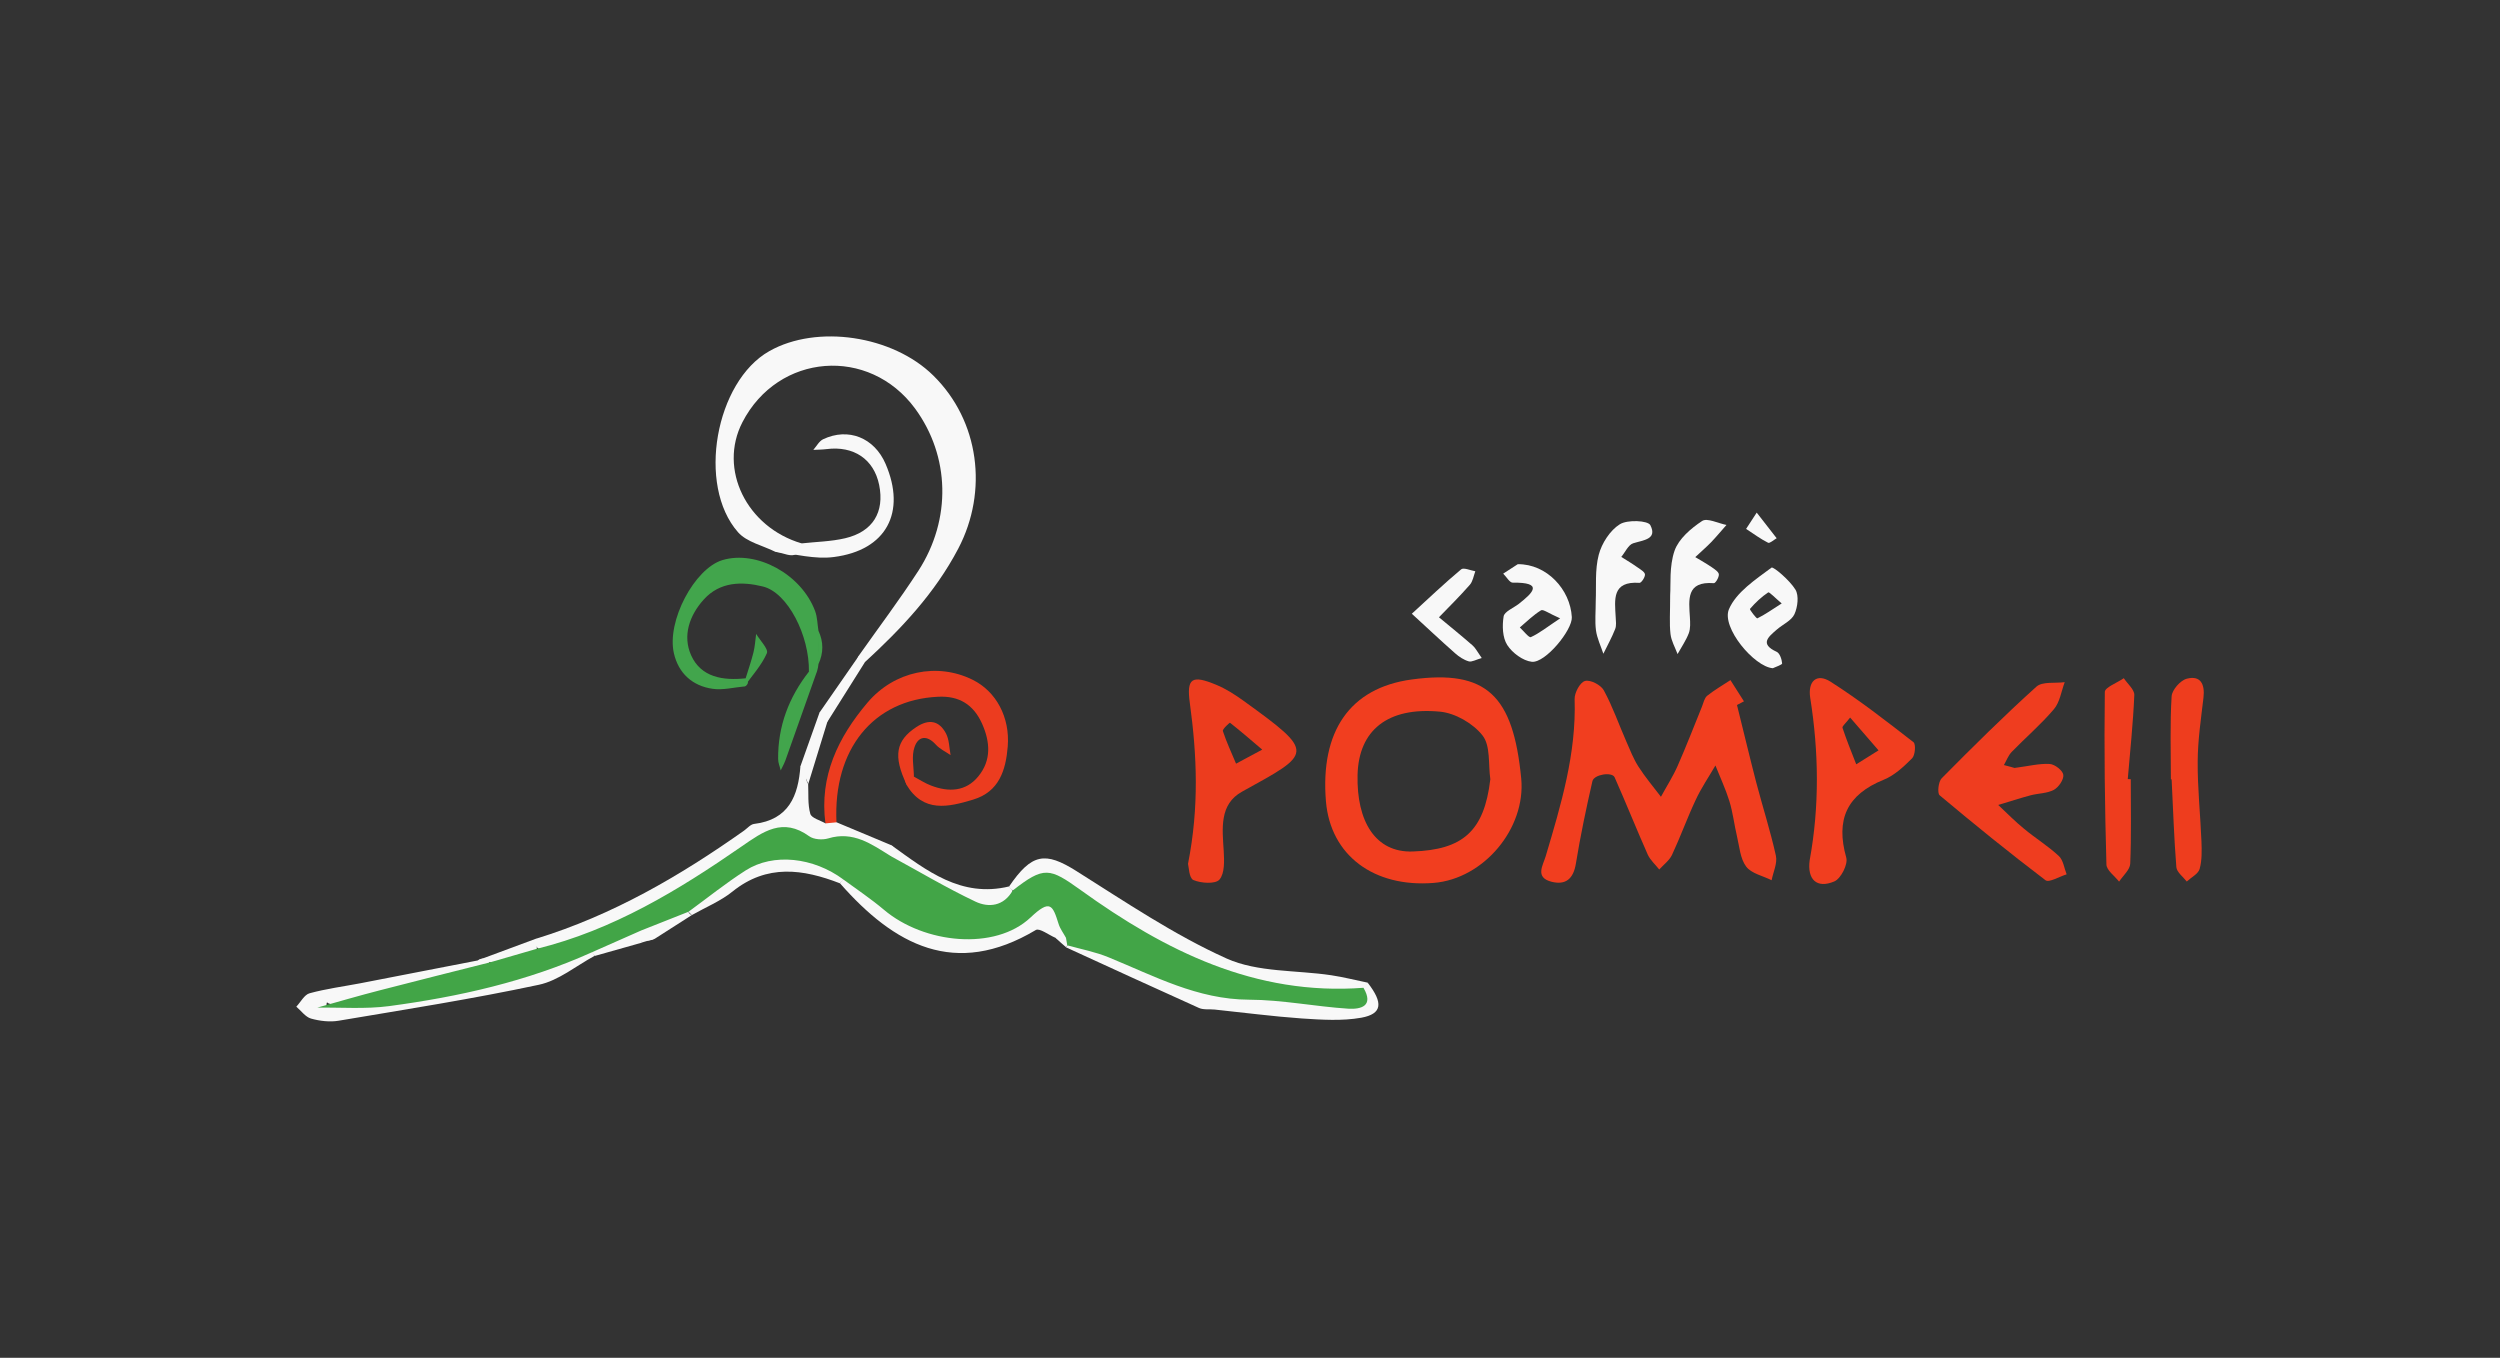 <?xml version="1.0" encoding="utf-8"?>
<!-- Generator: Adobe Illustrator 19.2.1, SVG Export Plug-In . SVG Version: 6.00 Build 0)  -->
<svg version="1.1" id="Layer_1" xmlns="http://www.w3.org/2000/svg" xmlns:xlink="http://www.w3.org/1999/xlink" x="0px" y="0px"
	 viewBox="0 0 2331.2 1266.1" style="enable-background:new 0 0 2331.2 1266.1;" xml:space="preserve">
<rect x="0" y="0" width="2331.2" height="1266.1" fill="#333333" stroke="none"/>
<style type="text/css">
	.st0{fill-rule:evenodd;clip-rule:evenodd;fill:#FCFCFC;}
	.st1{fill:#F13E1F;}
	.st2{fill:#F8F8F8;}
	.st3{fill:#EF3D1F;}
	.st4{fill:#EC3C1F;}
	.st5{fill:#42A54C;}
	.st6{fill:#EE3D1E;}
	.st7{fill:#2B6F33;}
	.st8{fill:#EC3C1E;}
	.st9{fill:#42A547;}
</style>
<path class="st0" d="M1021,568.5C1021,568.5,1021,568.6,1021,568.5C1021,568.6,1021,568.5,1021,568.5z"/>
<g>
	<path class="st1" d="M1619.7,657.4c6,24,11.7,48.1,17.9,72c6,22.9,13.3,45.5,18.4,68.6c1.5,7-2.5,15.1-4,22.8
		c-8.1-4.1-18.8-6.2-23.7-12.7c-5.6-7.4-6.3-18.6-8.6-28.3c-2.6-10.9-3.8-22.2-7.1-32.8c-3.5-11.3-8.6-22.1-13-33.2
		c-6.2,10.7-13.2,20.9-18.4,32.1c-7.9,16.8-14.2,34.4-22.1,51.3c-2.5,5.2-7.8,9.1-11.9,13.6c-3.6-4.6-8.3-8.7-10.7-13.9
		c-10.6-23.9-20.3-48.2-30.9-72.1c-2.4-5.3-19.2-2.7-20.7,3.6c-5.8,25.4-11.2,51-15.4,76.8c-2.3,14.3-9.5,20.4-22.8,17
		c-15.7-4-7.8-15.4-5.3-24c14.2-47.8,28.6-95.5,26.9-146.3c-0.2-5.9,5.1-15.7,9.7-16.9c4.9-1.4,14.8,3.7,17.5,8.7
		c8.3,15.2,14,31.8,21,47.7c3.5,8,6.7,16.3,11.4,23.6c6.3,9.8,13.8,18.7,20.9,28c5.2-9.6,11.2-18.9,15.6-28.9
		c8-18.2,15.2-36.8,22.7-55.3c1.4-3.5,2.2-7.9,4.8-10c6.8-5.4,14.4-9.8,21.7-14.6c4.2,6.6,8.4,13.2,12.6,19.8
		C1624.1,655.1,1621.9,656.2,1619.7,657.4"/>
	<path class="st2" d="M723.1,514.6c-11.8-5.9-26.8-9.1-34.9-18.3c-38.6-43.8-21-140.6,29.2-168.9c44.4-25.1,114.9-14.6,152.8,22.7
		c43.1,42.3,51.4,107.9,23.4,161.4c-21.9,41.8-53.3,74.9-87.4,106.2c-5.7,1.5-9.3,1.1-5.6-6c18.7-26.5,38.2-52.4,55.8-79.5
		c31.1-48.2,29.3-106.9-3-151.1c-42.9-58.5-127.8-51.9-161.1,12.6c-22.6,43.8,3.9,97.9,55.2,113
		C744.4,524.8,732.4,515.4,723.1,514.6"/>
	<path class="st3" d="M1878.5,716.1c13.2-1.7,23.1-4.3,32.9-3.7c4.7,0.3,12.1,6.1,12.6,10.1c0.6,4.3-4.3,11.6-8.8,14
		c-6.3,3.4-14.5,3.2-21.7,5.1c-10.1,2.7-20.1,6-30.2,9c8,7.5,15.7,15.4,24.2,22.3c10.5,8.7,22.3,16,32.3,25.3
		c4.2,3.9,5,11.3,7.3,17.1c-6.7,2-16.4,8-19.7,5.5c-33.6-25.5-66.4-52.1-98.7-79.2c-2.4-2-1.2-12.8,1.9-15.9
		c28.8-29.1,57.9-58,88.3-85.4c5.5-5,17.4-3,26.4-4.2c-3.2,8.5-4.5,18.6-10,25.1c-12,14.2-26.4,26.5-39.4,39.9
		c-3.2,3.3-4.9,8.1-7.3,12.3C1873,714.5,1877.2,715.7,1878.5,716.1"/>
	<path class="st4" d="M852.2,724.2c5.4,2.9,10.6,6.3,16.2,8.4c16.3,6.2,32.3,5.6,43.9-8.7c12.2-14.9,11.1-31.9,3.5-49
		c-8-17.8-21.2-26.2-41.1-25.2c-60.4,2.8-97.9,48.9-94.7,117.1c-3.1,3.8-6.5,4.1-10.3,1c-5.8-44.1,11.9-80.3,39.2-112.6
		c25-29.5,65.1-37.7,98.1-21.3c21.9,10.8,34.9,35,32.7,62.2c-1.8,22.1-8,42.2-32.2,49.5c-23.2,7-46.6,12.6-62.4-14.1
		C842,723.6,845.6,722.5,852.2,724.2"/>
	<path class="st5" d="M694.1,640.1c-9.9,0.9-20.1,3.6-29.6,2.2c-18.8-2.7-31.8-14.4-36.1-33.1c-6.9-30,19.2-79,45.2-86.9
		c31.9-9.6,73.8,13.2,86.5,47.6c2.1,5.7,2.1,12.2,3.1,18.3c4.8,10.3,4.8,20.7,0,31c-0.2,2.2-0.6,4.4-1.3,6.6
		c-2.3,3.2-4.9,3.6-7.6,0.5c0.6-33.5-19.7-73.7-42.9-79.4c-19.4-4.8-40.1-4.7-55.3,12.3c-13.3,14.8-19.7,33.7-11.7,51.7
		c9.2,20.7,29.8,23.9,50.9,21.6c2.1,2.1,2.6,3.9,1.6,5.5C696,639.4,695,640.1,694.1,640.1"/>
	<path class="st2" d="M554.5,891.3c-17.3,9.3-33.6,23.1-52.1,27c-61.8,13.2-124.3,23-186.6,33.5c-8.3,1.4-17.6,0.3-25.8-2
		c-5.2-1.5-9.2-7.3-13.7-11.1c4.1-4.3,7.5-11.2,12.4-12.5c15.4-4.2,31.4-6.3,47.2-9.3c36.5-7,73.1-14.2,109.6-21.3
		c3.9-2.7,7.5-2.3,10.8,1c-0.4,12.8-10.6,16.8-19.9,19c-41,9.8-82.5,17.2-124.7,20.6c-2.6,0.2-4.8,0.3-6.8-1.6c-0.9,2-0.4,4.4,1,4.1
		c2.4-0.4,4.6-2,7.1-2.3c49.4-5.1,98.2-13.3,146.3-26.4c28.8-7.9,55.6-22.4,85.8-25.6C549.3,885.1,552.5,887.4,554.5,891.3"/>
	<path class="st2" d="M769.8,767.8c3.4-0.3,6.9-0.6,10.3-1l51.4,21.5c3.1,3.1,3.4,6.4,1,10c-27,0.8-53.2-6.4-79-11.7
		c-23.3-4.7-40.3-0.9-59,11.2c-46.7,30.2-91.7,63.7-146,80.2c-15.1,4.6-29.5,14.3-46.4,6.6c-2.3-1.7-3.4-3.7-3.1-5.9
		c0.2-2.3,0.7-3.5,1.3-3.5C570.9,853.5,634,816.9,694,774.4c3-2.2,5.9-5.7,9.2-6.1c32.3-3.9,41.2-26.1,43.2-54.1
		c7.7,3.4,3.3,11.9,7.2,16.8c0.4,9.4-0.5,19.1,2,27.9C756.8,762.9,764.8,764.9,769.8,767.8"/>
	<path class="st6" d="M1986.9,726.6c0,26.3,0.6,52.5-0.5,78.7c-0.2,5.7-6.7,11.2-10.4,16.8c-4.1-5.3-11.6-10.5-11.8-15.9
		c-1.5-53.7-2.2-107.4-1.5-161c0.1-4.3,11.6-8.5,17.7-12.8c3.4,5.2,10,10.6,9.8,15.7c-1.1,26.2-3.9,52.2-6.1,78.4
		C1985.1,726.5,1986,726.6,1986.9,726.6"/>
	<path class="st6" d="M2024.3,726.7c0-25.9-0.9-51.8,0.7-77.5c0.4-5.9,8.2-14.8,14.1-16.3c13.1-3.4,17,5.3,15.6,17.6
		c-2.3,19.7-5.3,39.6-5.4,59.4c-0.2,24.8,2.5,49.7,3.5,74.5c0.3,8.6,0.6,17.7-1.7,25.9c-1.3,4.6-7.8,7.8-12,11.7
		c-3.4-4.4-9.3-8.7-9.7-13.4c-2.2-27.2-3-54.5-4.4-81.8C2024.8,726.6,2024.5,726.7,2024.3,726.7"/>
	<path class="st2" d="M940.9,826.7c21.2-31.1,33.7-32.7,62.6-14.6c45.8,28.8,91.2,59.6,140.3,81.7c29,13,64.9,10.7,97.6,15.6
		c11.4,1.7,22.6,4.6,33.9,6.9c-1.2,3.9-3.7,6.6-7.4,8.3c-75.8,15.1-141.6-13.1-205.6-48.4c-18.5-10.2-37.8-19.7-53.7-33.7
		c-17.8-15.6-36.4-19.9-58.2-11.3C946.4,831.8,943.2,830.2,940.9,826.7"/>
	<path class="st2" d="M1275.3,916.3c14.7,18.9,13.7,29.1-5.9,32.7c-18,3.2-37,1.9-55.5,0.7c-27.1-1.9-54.2-5.5-81.2-8.3
		c-4.9-0.5-10.5,0.4-14.7-1.5c-41.4-18.6-82.6-37.6-123.9-56.5c1.1-1.6,2.2-3.1,3.2-4.7c29.7-8.4,52.4,10.3,76.8,20.7
		c57.2,24.2,118,26,178.3,31c7.7,0.6,14.8-1.8,18.8-9.4C1272.7,919.5,1274.1,918,1275.3,916.3"/>
	<path class="st2" d="M1488,560.1c0.6-13.2-0.9-28.7,2.8-42.8c2.8-10.7,10.5-22.7,19.6-28.4c7.1-4.5,26.3-3.6,28.5,0.8
		c6.8,13.3-6.6,13.9-16,16.9c-4.6,1.5-7.4,8.3-11.1,12.7c5.1,3.2,10.3,6.3,15.2,9.8c2.7,1.9,6.7,4.2,6.9,6.5c0.2,2.6-3.4,8-5.1,7.9
		c-25.9-1.8-23.1,15.6-22.2,32c0.2,3.7,0.8,7.8-0.5,11.1c-3.1,7.9-7.3,15.4-11,23c-2.4-7.3-5.9-14.4-6.9-21.9
		C1487.1,579.3,1488,570.5,1488,560.1"/>
	<path class="st2" d="M1557.4,554.7c0.7-9.4-1-26.5,4.1-41.2c3.9-11.1,15.3-20.8,25.7-27.7c4.7-3.1,14.9,2.2,22.7,3.7
		c-4.8,5.4-9.4,11-14.4,16.2c-4.7,4.8-9.8,9.2-14.7,13.8c5.2,3.1,10.5,6.1,15.5,9.5c2.6,1.8,6.4,4.3,6.5,6.6
		c0.2,2.8-3.2,8.4-4.7,8.2c-25.9-2-23.3,15.3-22.3,31.9c0.3,4.9,0.6,10.3-1,14.7c-2.6,6.8-6.9,13-10.5,19.5
		c-2.3-6.2-5.9-12.3-6.6-18.8C1556.6,581.4,1557.4,571.4,1557.4,554.7"/>
	<path class="st2" d="M984.2,874.5c-6.2-2.6-14.8-9.3-18.3-7.3c-75.4,45-132,14-182.6-43.5c1.8-3.5,4.7-5.6,8.5-6.4
		c15.3,0,24,11.6,34.5,20c40.2,32.6,83,36.3,127.8,11.1c31.1-17.5,37.5-13.3,41,27.3C991.3,876.4,987.7,876,984.2,874.5"/>
	<path class="st2" d="M723.1,514.6c8.1-2.6,16.3-5.3,24.4-7.9c13.5-1.5,27.4-1.7,40.6-4.8c25.9-6.1,36.8-24.4,31.7-49.7
		c-4.9-24-23.7-36.7-49.2-33.4c-4,0.5-8.2,0.5-12.2,0.7c3-3.4,5.4-8.1,9.1-9.9c23.6-11.2,47.8-1.4,58.3,23
		c19.4,45.1,0.8,80.5-48.2,86.8C759.9,521.8,741.3,516.5,723.1,514.6"/>
	<path class="st2" d="M1381.7,613.6c-5.4,1.5-9.2,3.9-12.1,3.1c-4.6-1.3-9.1-4.3-12.7-7.5c-13.7-12.1-27-24.6-40.4-36.9
		c15.2-13.9,30.2-28.2,46-41.4c2.3-1.9,8.7,1,13.2,1.8c-1.6,4.3-2.3,9.4-5.1,12.6c-9.2,10.5-19.1,20.3-28.8,30.3
		c10.5,8.7,21.1,17.3,31.3,26.2C1375.8,604.1,1377.4,607.5,1381.7,613.6"/>
	<path class="st2" d="M783.3,823.7c-34.6-13.4-68.1-18.2-100.2,7.6c-11.3,9.1-25.3,14.8-38,22c-1.4-1.4-2.9-2.8-4.3-4.2
		c23.6-47.4,90.5-70.7,134.7-46.8c6.9,3.7,11.3,9.3,10.9,17.7C785.3,821.2,784.3,822.4,783.3,823.7"/>
	<path class="st2" d="M830.3,798c0.4-3.2,0.7-6.4,1.1-9.7c32.7,23.5,64.8,49.1,109.5,38.3c1.1,1.2,2.2,2.4,3.3,3.6
		c-0.9,16.5-12.9,22.4-25.7,20.4C882.6,844.8,846.9,836.9,830.3,798"/>
	<path class="st4" d="M852.2,724.2c-2.3,2.4-4.6,4.8-6.9,7.2c-12.6-26.6-9.9-40.8,9.1-53.4c11.8-7.8,21.3-6.1,27.7,5.9
		c3.1,5.9,3,13.4,4.3,20.2c-4.7-3.2-10.1-5.7-13.8-9.8c-8.3-9.2-16.4-7.8-19.8,2.3C849.8,705,852.1,715,852.2,724.2"/>
	<path class="st5" d="M754.3,626.3c2.5-0.2,5.1-0.3,7.6-0.5c-9.8,27.7-19.6,55.5-29.5,83.2c-1.2,3.2-2.9,6.3-4.4,9.4
		c-0.8-3.5-2.4-7-2.4-10.6C725.3,677.2,735.6,650.2,754.3,626.3"/>
	<path class="st2" d="M753.7,731c-2.4-5.6-4.8-11.2-7.2-16.8c5.9-16.6,11.8-33.2,17.7-49.8c7-1,10.5,1.1,7.3,8.7
		C765.6,692.4,759.6,711.7,753.7,731"/>
	<path class="st2" d="M771.5,673.1c-2.4-2.9-4.9-5.8-7.3-8.7c12.2-17.5,24.3-35.1,36.5-52.6c1.9,2,3.7,4,5.6,6
		C794.7,636.2,783.1,654.7,771.5,673.1"/>
	<path class="st5" d="M694.1,640.1c0.4-2.5,0.8-5.1,1.2-7.6c2.5-8.1,5.3-16.1,7.3-24.2c1.4-5.6,1.7-11.4,2.5-17.2
		c3.6,6.1,11.7,14.2,10,18C710.2,620.3,701.4,629.9,694.1,640.1"/>
	<path class="st2" d="M1638.1,478c7.7,9.9,13.1,16.9,18.6,23.9c-2.7,1.5-6.4,5-8,4.2c-7.2-3.6-13.7-8.5-20.5-12.9
		C1630.6,489.5,1633,485.9,1638.1,478"/>
	<path class="st2" d="M500.1,875.2c0.2,3.1,0.3,6.3,0.5,9.4c-10.5,18-25.1,21.8-43.5,12.6c-3.9-0.6-7.8-1.1-11.7-1.7
		C463.7,888.7,481.9,881.9,500.1,875.2"/>
	<path class="st2" d="M645.1,853.3c-11.5,7.3-22.9,14.7-34.4,22c-5.3,2.5-10.4,2.7-15-1.5c-0.8-3.7-0.1-7.1,1.8-10.4
		c13.2-9.5,25.8-21.4,44.3-13.3C642.5,851.7,643.6,852.7,645.1,853.3"/>
	<path class="st2" d="M597.8,867.7c0,2.2,0.1,4.4,0.2,6.6c0.2,1.6,0.3,3.1,0.5,4.7c-14.6,4.1-29.3,8.3-43.9,12.4
		c-0.9-1.1-1.8-2.2-2.7-3.3C559.8,864.6,577.8,863.9,597.8,867.7"/>
	<path class="st7" d="M763.1,619.2c0-10.3,0-20.6,0-31C763.2,598.5,763.1,608.9,763.1,619.2"/>
	<path class="st2" d="M598.4,878.9c-0.9-1.5-1-3-0.5-4.7c4.3,0.4,8.5,0.7,12.8,1.1C606.6,876.5,602.5,877.7,598.4,878.9"/>
	<path class="st2" d="M984.2,874.5c3.3,0,6.5,0,9.8-0.1c2.5,1.2,3.5,2.6,3,4.3c-0.5,1.8-1.1,2.7-1.8,2.7l-1,2
		C990.8,880.5,987.5,877.5,984.2,874.5"/>
	<path class="st1" d="M1418.5,725.8c-7.5-77.3-32.2-101.7-102.1-92.2c-58.2,7.9-85.3,48.9-80,113.5c4.2,50.7,44.9,80.6,100.4,76.2
		C1383.5,819.6,1423,772.5,1418.5,725.8z M1317.3,794c-34.8,1.2-52.4-28.2-51.4-71.4c1-41.6,28-63.6,76.8-59
		c14.2,1.3,31,11,39.8,22.3c7.5,9.6,5.2,26.8,7.2,40.7C1384,775.3,1363.9,792.4,1317.3,794z"/>
	<path class="st1" d="M1784.3,692.1c-25.2-19.6-50.5-39.3-77.3-56.4c-13-8.3-21.4-0.5-19,15c8,50.6,8.7,101-0.5,151.4
		c-2.5,18,6.6,26.8,23,19.8c6.1-2.6,12.9-16,11.1-22.2c-10-35.5,0.5-58.7,34.9-72.6c10-4,18.7-12.2,26.5-20
		C1785.9,704.2,1786.6,693.9,1784.3,692.1z M1730.9,712.7c-4.4-11.3-9-22.5-12.8-34c-0.5-1.6,3.3-4.5,7.1-9.6
		c9.8,11.4,18.2,21,26.5,30.6C1744.8,704,1737.8,708.4,1730.9,712.7z"/>
	<path class="st8" d="M1159.6,653.5c-7.9-5.7-16.4-11.2-25.4-14.9c-22.8-9.5-27.9-6.4-24.7,17c6.6,48.5,8.8,96.7-1.7,149.9
		c0.7,2.4,0.9,13.3,5,15.1c7.1,3.1,20.7,3.9,24.3-0.4c5-5.8,4.5-17.5,4-26.6c-1.3-20.9-4.3-43.6,17.1-55.4
		C1223.7,702,1227.3,702.4,1159.6,653.5z M1152.6,712.1c-4.2-10.1-8.9-20-12.3-30.4c-0.6-1.8,6.5-8,6.6-7.8
		c9.4,7.4,18.5,15.2,30.1,25.1C1167,704.3,1159.8,708.2,1152.6,712.1z"/>
	<path class="st9" d="M995.2,881.5c-0.4-2.3-0.8-4.7-1.2-7c-2.3-4.3-5.5-8.4-6.9-13c-5.5-17.5-7.8-23.3-26.1-6
		c-33,31.2-99.2,24.7-136.8-7.2c-12-10.1-25.1-18.9-37.8-28.2c-27.9-20.7-65.3-24.9-91-8.5c-18.5,11.8-35.7,25.7-53.4,38.6
		l-44.2,17.5c-15.3,6.8-30.6,13.5-45.9,20.3c-60.3,27.2-124.1,41.5-189.2,50.2c-22,2.9-44.6,1.1-66.9,1.4
		c19.4-5.4,38.7-11.1,58.2-16.1c34.3-8.9,68.8-17.5,103.2-26.2c14.5-4.2,29-8.4,43.5-12.6c70.7-17.4,131.8-54.5,190.7-95.3
		c20.4-14.1,38.5-27.4,63.2-9.6c4.3,3.1,12.4,3.6,17.7,2c23.2-7.1,40.4,5.3,58.1,16.4c26.3,14.3,52.1,29.7,79.1,42.5
		c12.4,5.9,26.5,4.4,34.8-10.3c29.3-22.9,34.3-21.3,63.6-0.3c78.5,56.5,162.5,98.6,263.5,91c10,17.1-2.5,20.2-14.1,19.5
		c-31-2-61.8-8.3-92.7-8.4c-48-0.2-88.3-22.1-130.6-39.4C1021.5,887.6,1008.1,885.1,995.2,881.5"/>
	<path class="st2" d="M1415.3,526.1c-2.5,1.6-8.1,5.2-13.6,8.8c3,2.9,6,8.5,8.9,8.4c28.5-0.3,19.6,8.9,5.5,19.9
		c-4.9,3.8-13.3,7.1-14,11.6c-1.4,8.7-1.1,19.7,3.4,26.7c4.7,7.3,14.6,14.7,22.9,15.6c12.6,1.3,37.9-29.6,37.3-41.6
		C1464.3,549.6,1442.2,525.8,1415.3,526.1z M1427.5,594.1c-1.8,0.8-6.8-5.8-10.3-9c6.5-5.5,12.6-11.6,19.8-16
		c1.9-1.2,7.1,2.8,17.8,7.5C1442.2,585,1435.3,590.6,1427.5,594.1z"/>
	<path class="st2" d="M1674.2,549.8c-5.3-8.7-20.6-21.7-22.3-20.5c-14.9,11.1-32.9,22.9-39.7,38.8c-7.2,17,23.6,53.7,40.9,55
		c2.7-1.3,8.8-3.2,8.7-4.5c-0.3-3.8-2.2-9.5-5.1-10.8c-16.2-7.4-7.6-14,0.1-20.7c5.6-4.9,13.7-8.3,16.5-14.4
		C1676.3,566.1,1677.6,555.4,1674.2,549.8z M1638.7,576.6c-0.8,0.4-7.4-8.2-6.9-8.8c5-5.8,10.7-11.2,17-15.4c1-0.7,6.3,5,12.6,10.3
		C1652.1,568.6,1645.7,573.2,1638.7,576.6z"/>
</g>
</svg>
